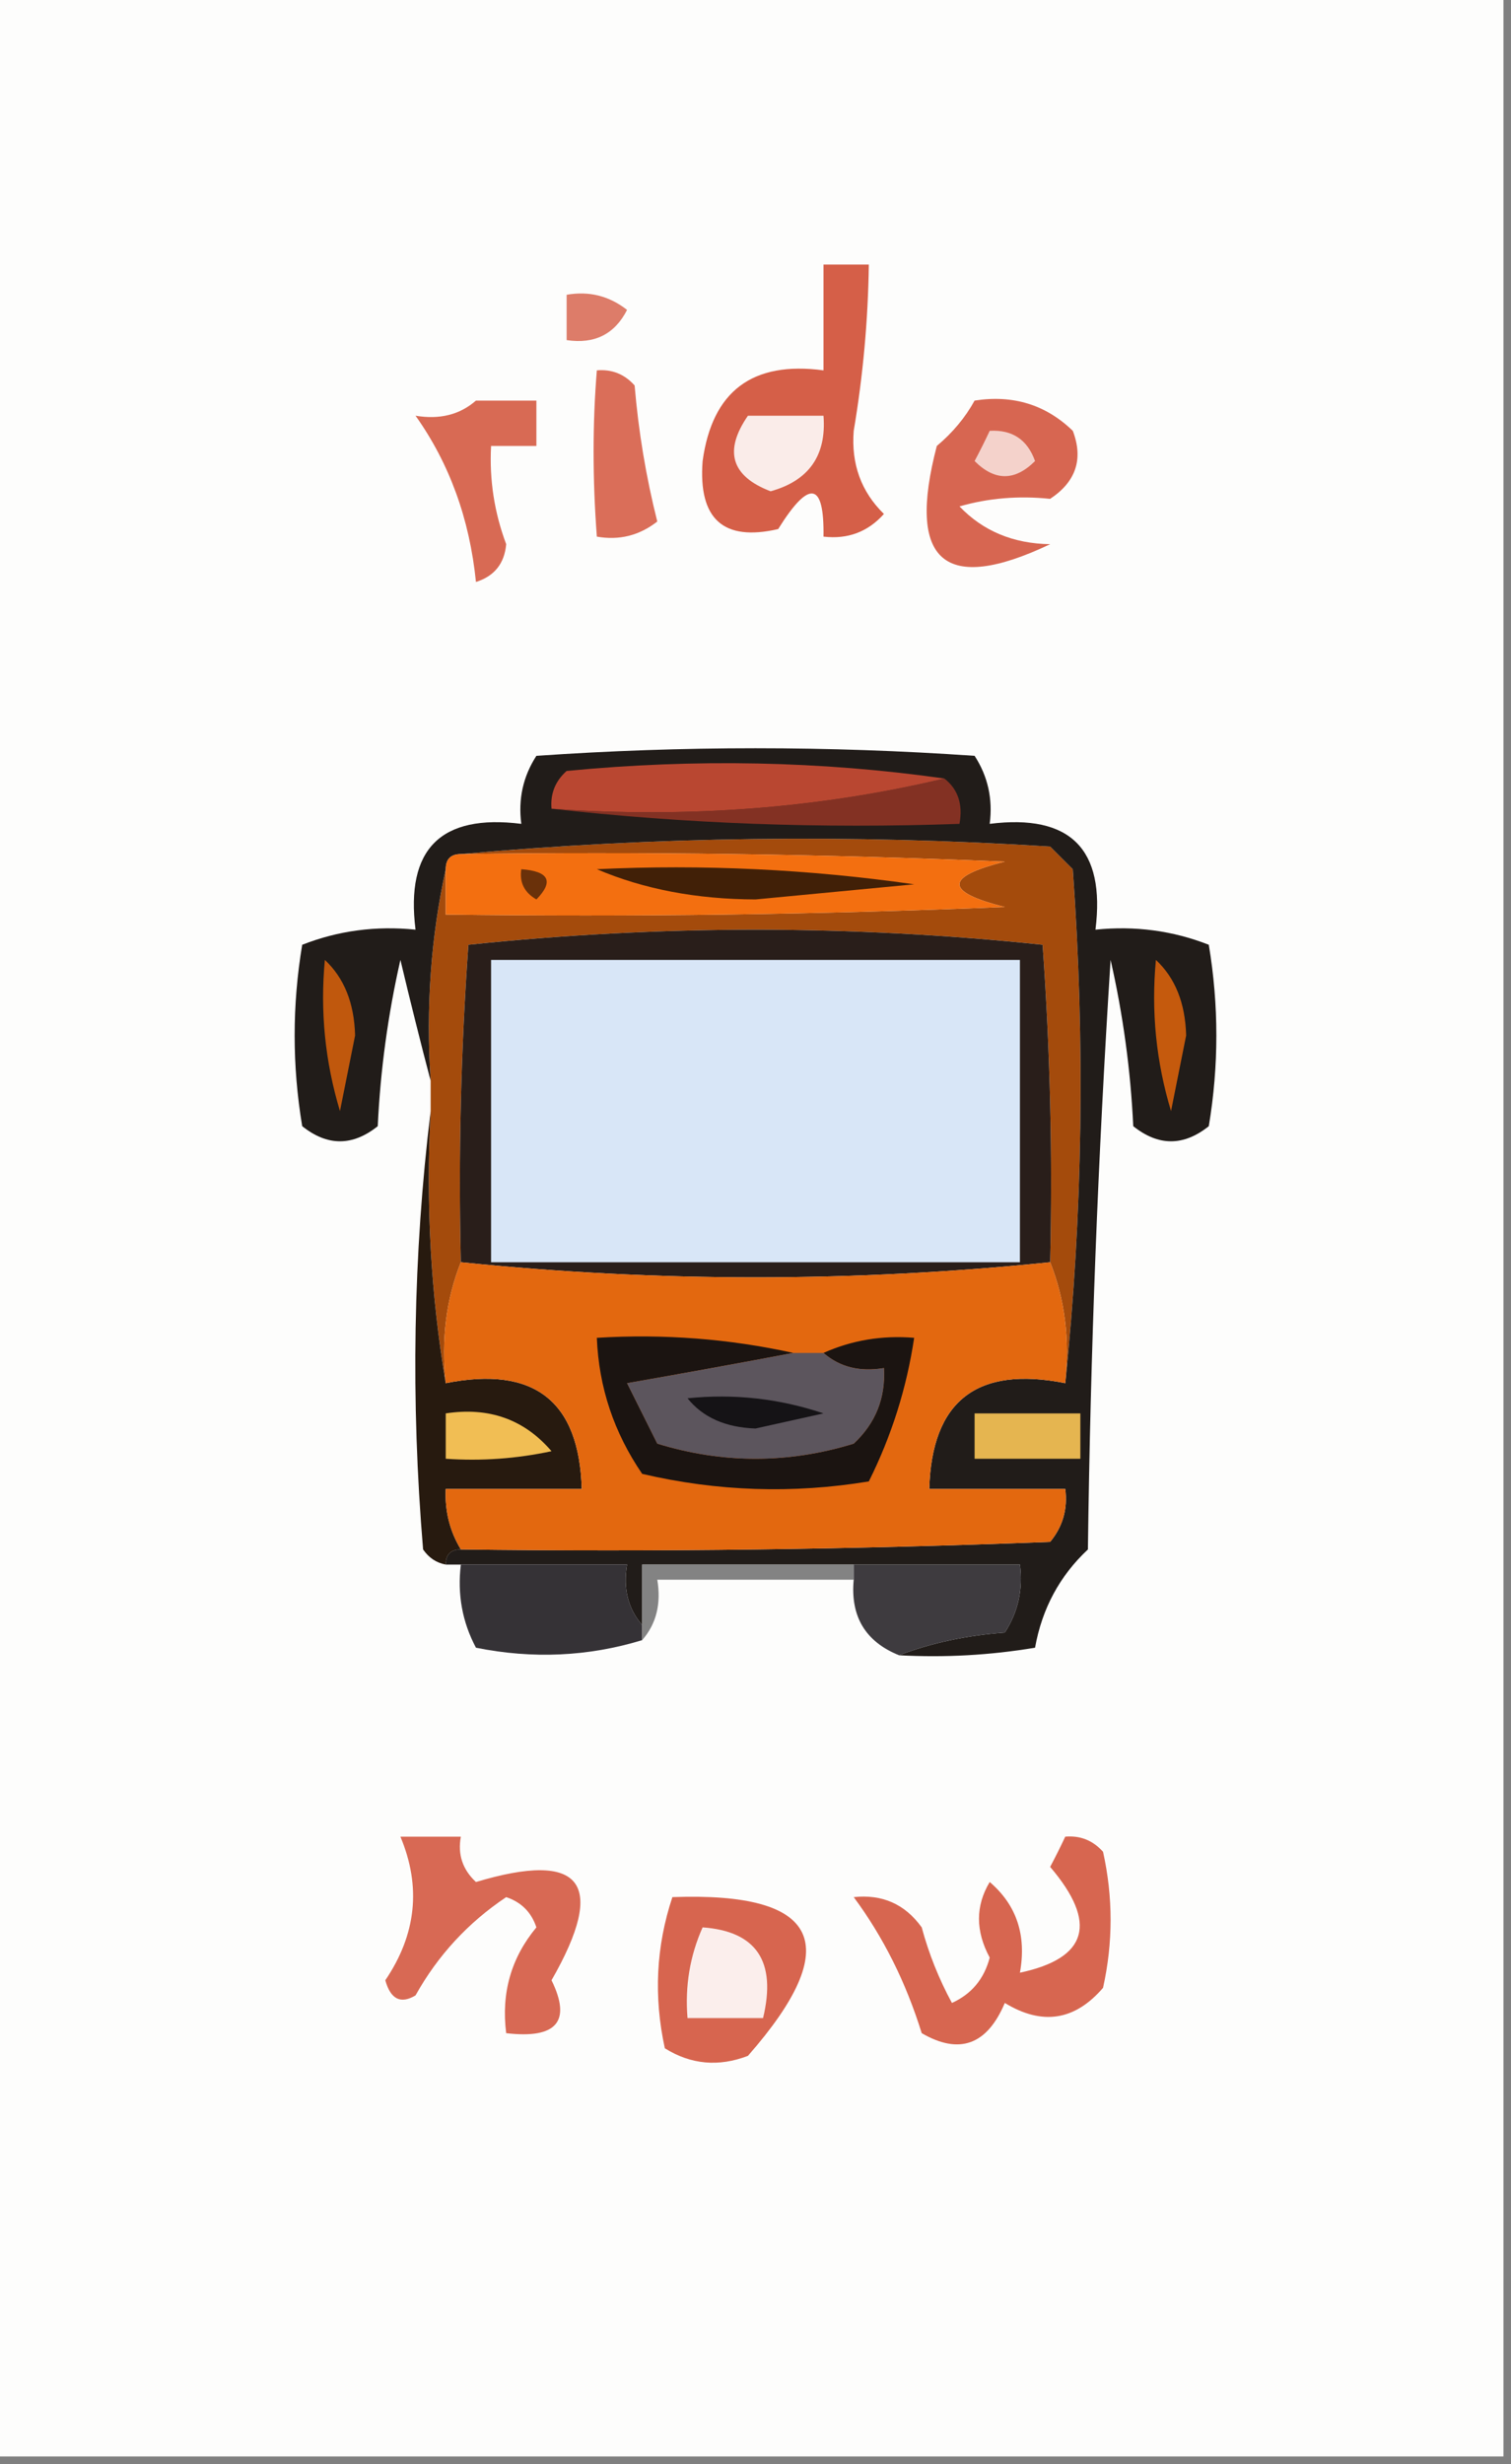 <?xml version="1.0" encoding="UTF-8"?>
<!DOCTYPE svg PUBLIC "-//W3C//DTD SVG 1.1//EN" "http://www.w3.org/Graphics/SVG/1.1/DTD/svg11.dtd">
<svg xmlns="http://www.w3.org/2000/svg" version="1.1" width="100px" height="163px" style="shape-rendering:geometricPrecision; text-rendering:geometricPrecision; image-rendering:optimizeQuality; fill-rule:evenodd; clip-rule:evenodd" xmlns:xlink="http://www.w3.org/1999/xlink">
<rect width="100%" height="100%" fill="#808080" stroke="none"/>
<g><path style="opacity:1" fill="#fdfdfc" d="M -0.5,-0.5 C 32.833,-0.5 66.167,-0.5 99.5,-0.5C 99.5,53.833 99.5,108.167 99.5,162.5C 66.167,162.5 32.833,162.5 -0.5,162.5C -0.5,108.167 -0.5,53.833 -0.5,-0.5 Z"/></g>
<g><path style="opacity:1" fill="#dd7c69" d="M 37.5,19.5 C 38.978,19.238 40.311,19.571 41.5,20.5C 40.68,22.111 39.346,22.778 37.5,22.5C 37.5,21.5 37.5,20.5 37.5,19.5 Z"/></g>
<g><path style="opacity:1" fill="#d55f48" d="M 54.5,17.5 C 55.5,17.5 56.5,17.5 57.5,17.5C 57.45,21.188 57.116,24.855 56.5,28.5C 56.326,30.693 56.993,32.527 58.5,34C 57.437,35.188 56.103,35.688 54.5,35.5C 54.557,31.867 53.557,31.7 51.5,35C 47.874,35.838 46.207,34.338 46.5,30.5C 47.137,25.869 49.804,23.869 54.5,24.5C 54.5,22.167 54.5,19.833 54.5,17.5 Z"/></g>
<g><path style="opacity:1" fill="#faece9" d="M 49.5,27.5 C 51.167,27.5 52.833,27.5 54.5,27.5C 54.707,30.127 53.54,31.794 51,32.5C 48.389,31.5 47.889,29.833 49.5,27.5 Z"/></g>
<g><path style="opacity:1" fill="#da6e59" d="M 39.5,24.5 C 40.496,24.414 41.329,24.748 42,25.5C 42.257,28.557 42.757,31.557 43.5,34.5C 42.311,35.429 40.978,35.762 39.5,35.5C 39.213,31.684 39.213,28.017 39.5,24.5 Z"/></g>
<g><path style="opacity:1" fill="#d76651" d="M 64.5,26.5 C 67.044,26.104 69.211,26.771 71,28.5C 71.711,30.367 71.211,31.867 69.5,33C 67.413,32.782 65.413,32.949 63.5,33.5C 65.059,35.131 67.059,35.964 69.5,36C 62.49,39.33 59.99,37.163 62,29.5C 63.045,28.627 63.878,27.627 64.5,26.5 Z"/></g>
<g><path style="opacity:1" fill="#f4d2cb" d="M 65.5,28.5 C 66.995,28.415 67.995,29.081 68.5,30.5C 67.167,31.833 65.833,31.833 64.5,30.5C 64.863,29.817 65.196,29.15 65.5,28.5 Z"/></g>
<g><path style="opacity:1" fill="#d86a54" d="M 31.5,26.5 C 32.833,26.5 34.167,26.5 35.5,26.5C 35.5,27.5 35.5,28.5 35.5,29.5C 34.5,29.5 33.5,29.5 32.5,29.5C 32.38,31.735 32.714,33.901 33.5,36C 33.386,37.28 32.72,38.113 31.5,38.5C 31.08,34.33 29.747,30.664 27.5,27.5C 29.099,27.768 30.432,27.434 31.5,26.5 Z"/></g>
<g><path style="opacity:1" fill="#a44b0c" d="M 30.5,56.5 C 43.327,55.34 56.327,55.173 69.5,56C 70,56.5 70.5,57 71,57.5C 71.826,69.008 71.659,80.341 70.5,91.5C 70.806,88.615 70.473,85.948 69.5,83.5C 69.666,76.492 69.5,69.492 69,62.5C 62.744,61.843 56.411,61.51 50,61.5C 43.589,61.51 37.256,61.843 31,62.5C 30.5,69.492 30.334,76.492 30.5,83.5C 29.527,85.948 29.194,88.615 29.5,91.5C 28.51,85.69 28.177,79.69 28.5,73.5C 28.5,72.833 28.5,72.167 28.5,71.5C 28.18,66.637 28.514,61.97 29.5,57.5C 29.5,58.5 29.5,59.5 29.5,60.5C 41.838,60.666 54.171,60.5 66.5,60C 62.5,59 62.5,58 66.5,57C 54.505,56.5 42.505,56.334 30.5,56.5 Z"/></g>
<g><path style="opacity:1" fill="#291e1a" d="M 69.5,83.5 C 56.5,84.833 43.5,84.833 30.5,83.5C 30.334,76.492 30.5,69.492 31,62.5C 37.256,61.843 43.589,61.51 50,61.5C 56.411,61.51 62.744,61.843 69,62.5C 69.5,69.492 69.666,76.492 69.5,83.5 Z"/></g>
<g><path style="opacity:1" fill="#d8e6f7" d="M 32.5,63.5 C 44.167,63.5 55.833,63.5 67.5,63.5C 67.5,70.167 67.5,76.833 67.5,83.5C 55.833,83.5 44.167,83.5 32.5,83.5C 32.5,76.833 32.5,70.167 32.5,63.5 Z"/></g>
<g><path style="opacity:1" fill="#211c19" d="M 59.5,109.5 C 61.631,108.686 63.964,108.186 66.5,108C 67.38,106.644 67.713,105.144 67.5,103.5C 63.833,103.5 60.167,103.5 56.5,103.5C 51.833,103.5 47.167,103.5 42.5,103.5C 42.5,104.833 42.5,106.167 42.5,107.5C 41.566,106.432 41.232,105.099 41.5,103.5C 37.833,103.5 34.167,103.5 30.5,103.5C 30.167,103.5 29.833,103.5 29.5,103.5C 29.5,102.833 29.833,102.5 30.5,102.5C 43.504,102.667 56.504,102.5 69.5,102C 70.337,100.989 70.67,99.822 70.5,98.5C 67.5,98.5 64.5,98.5 61.5,98.5C 61.662,92.67 64.662,90.337 70.5,91.5C 71.659,80.341 71.826,69.008 71,57.5C 70.5,57 70,56.5 69.5,56C 56.327,55.173 43.327,55.34 30.5,56.5C 29.833,56.5 29.5,56.833 29.5,57.5C 28.514,61.97 28.18,66.637 28.5,71.5C 27.834,68.972 27.168,66.306 26.5,63.5C 25.675,67.122 25.175,70.789 25,74.5C 23.333,75.833 21.667,75.833 20,74.5C 19.333,70.5 19.333,66.5 20,62.5C 22.381,61.565 24.881,61.232 27.5,61.5C 26.833,56.167 29.167,53.833 34.5,54.5C 34.286,52.856 34.62,51.356 35.5,50C 45.167,49.333 54.833,49.333 64.5,50C 65.38,51.356 65.713,52.856 65.5,54.5C 70.833,53.833 73.167,56.167 72.5,61.5C 75.119,61.232 77.619,61.565 80,62.5C 80.667,66.5 80.667,70.5 80,74.5C 78.333,75.833 76.667,75.833 75,74.5C 74.825,70.789 74.325,67.122 73.5,63.5C 72.667,76.487 72.167,89.487 72,102.5C 70.13,104.248 68.963,106.415 68.5,109C 65.518,109.498 62.518,109.665 59.5,109.5 Z"/></g>
<g><path style="opacity:1" fill="#c0580d" d="M 21.5,63.5 C 22.777,64.694 23.444,66.36 23.5,68.5C 23.167,70.167 22.833,71.833 22.5,73.5C 21.513,70.232 21.18,66.898 21.5,63.5 Z"/></g>
<g><path style="opacity:1" fill="#f36f10" d="M 30.5,56.5 C 42.505,56.334 54.505,56.5 66.5,57C 62.5,58 62.5,59 66.5,60C 54.171,60.5 41.838,60.666 29.5,60.5C 29.5,59.5 29.5,58.5 29.5,57.5C 29.5,56.833 29.833,56.5 30.5,56.5 Z"/></g>
<g><path style="opacity:1" fill="#412007" d="M 39.5,57.5 C 46.532,57.17 53.532,57.503 60.5,58.5C 57,58.833 53.5,59.167 50,59.5C 46.098,59.488 42.598,58.821 39.5,57.5 Z"/></g>
<g><path style="opacity:1" fill="#6a310a" d="M 34.5,57.5 C 36.337,57.639 36.67,58.306 35.5,59.5C 34.703,59.043 34.369,58.376 34.5,57.5 Z"/></g>
<g><path style="opacity:1" fill="#833123" d="M 62.5,51.5 C 63.404,52.209 63.737,53.209 63.5,54.5C 54.318,54.827 45.318,54.493 36.5,53.5C 45.565,54.136 54.231,53.47 62.5,51.5 Z"/></g>
<g><path style="opacity:1" fill="#b94731" d="M 62.5,51.5 C 54.231,53.47 45.565,54.136 36.5,53.5C 36.414,52.504 36.748,51.671 37.5,51C 46.01,50.177 54.344,50.343 62.5,51.5 Z"/></g>
<g><path style="opacity:1" fill="#c55a0d" d="M 76.5,63.5 C 77.777,64.694 78.444,66.36 78.5,68.5C 78.167,70.167 77.833,71.833 77.5,73.5C 76.513,70.232 76.18,66.898 76.5,63.5 Z"/></g>
<g><path style="opacity:1" fill="#271a0f" d="M 28.5,73.5 C 28.177,79.69 28.51,85.69 29.5,91.5C 35.338,90.337 38.338,92.67 38.5,98.5C 35.5,98.5 32.5,98.5 29.5,98.5C 29.433,99.959 29.766,101.292 30.5,102.5C 29.833,102.5 29.5,102.833 29.5,103.5C 28.883,103.389 28.383,103.056 28,102.5C 27.175,92.658 27.342,82.991 28.5,73.5 Z"/></g>
<g><path style="opacity:1" fill="#f1be54" d="M 29.5,93.5 C 32.364,93.064 34.697,93.897 36.5,96C 34.19,96.497 31.857,96.663 29.5,96.5C 29.5,95.5 29.5,94.5 29.5,93.5 Z"/></g>
<g><path style="opacity:1" fill="#e3680f" d="M 30.5,83.5 C 43.5,84.833 56.5,84.833 69.5,83.5C 70.473,85.948 70.806,88.615 70.5,91.5C 64.662,90.337 61.662,92.67 61.5,98.5C 64.5,98.5 67.5,98.5 70.5,98.5C 70.67,99.822 70.337,100.989 69.5,102C 56.504,102.5 43.504,102.667 30.5,102.5C 29.766,101.292 29.433,99.959 29.5,98.5C 32.5,98.5 35.5,98.5 38.5,98.5C 38.338,92.67 35.338,90.337 29.5,91.5C 29.194,88.615 29.527,85.948 30.5,83.5 Z"/></g>
<g><path style="opacity:1" fill="#e5b550" d="M 64.5,93.5 C 66.833,93.5 69.167,93.5 71.5,93.5C 71.5,94.5 71.5,95.5 71.5,96.5C 69.167,96.5 66.833,96.5 64.5,96.5C 64.5,95.5 64.5,94.5 64.5,93.5 Z"/></g>
<g><path style="opacity:1" fill="#1b1411" d="M 52.5,89.5 C 48.979,90.166 45.312,90.833 41.5,91.5C 42.167,92.833 42.833,94.167 43.5,95.5C 47.833,96.833 52.167,96.833 56.5,95.5C 57.95,94.15 58.617,92.484 58.5,90.5C 56.901,90.768 55.568,90.434 54.5,89.5C 56.379,88.659 58.379,88.325 60.5,88.5C 60.002,91.829 59.002,94.995 57.5,98C 52.467,98.829 47.467,98.662 42.5,97.5C 40.629,94.766 39.629,91.766 39.5,88.5C 43.931,88.231 48.265,88.564 52.5,89.5 Z"/></g>
<g><path style="opacity:1" fill="#5c555d" d="M 52.5,89.5 C 53.167,89.5 53.833,89.5 54.5,89.5C 55.568,90.434 56.901,90.768 58.5,90.5C 58.617,92.484 57.95,94.15 56.5,95.5C 52.167,96.833 47.833,96.833 43.5,95.5C 42.833,94.167 42.167,92.833 41.5,91.5C 45.312,90.833 48.979,90.166 52.5,89.5 Z"/></g>
<g><path style="opacity:1" fill="#151316" d="M 45.5,92.5 C 48.572,92.183 51.572,92.516 54.5,93.5C 53,93.833 51.5,94.167 50,94.5C 48.014,94.431 46.514,93.765 45.5,92.5 Z"/></g>
<g><path style="opacity:1" fill="#353236" d="M 30.5,103.5 C 34.167,103.5 37.833,103.5 41.5,103.5C 41.232,105.099 41.566,106.432 42.5,107.5C 42.5,107.833 42.5,108.167 42.5,108.5C 38.922,109.589 35.255,109.755 31.5,109C 30.594,107.301 30.261,105.467 30.5,103.5 Z"/></g>
<g><path style="opacity:1" fill="#838383" d="M 56.5,103.5 C 56.5,103.833 56.5,104.167 56.5,104.5C 52.167,104.5 47.833,104.5 43.5,104.5C 43.768,106.099 43.434,107.432 42.5,108.5C 42.5,108.167 42.5,107.833 42.5,107.5C 42.5,106.167 42.5,104.833 42.5,103.5C 47.167,103.5 51.833,103.5 56.5,103.5 Z"/></g>
<g><path style="opacity:1" fill="#3e3b3f" d="M 56.5,103.5 C 60.167,103.5 63.833,103.5 67.5,103.5C 67.713,105.144 67.38,106.644 66.5,108C 63.964,108.186 61.631,108.686 59.5,109.5C 57.273,108.599 56.273,106.933 56.5,104.5C 56.5,104.167 56.5,103.833 56.5,103.5 Z"/></g>
<g><path style="opacity:1" fill="#d7654f" d="M 44.5,125.5 C 54.285,125.142 55.952,128.642 49.5,136C 47.559,136.743 45.726,136.576 44,135.5C 43.253,132.076 43.42,128.743 44.5,125.5 Z"/></g>
<g><path style="opacity:1" fill="#d86954" d="M 26.5,121.5 C 27.833,121.5 29.167,121.5 30.5,121.5C 30.281,122.675 30.614,123.675 31.5,124.5C 38.529,122.391 40.196,124.558 36.5,131C 37.838,133.724 36.838,134.891 33.5,134.5C 33.162,131.843 33.829,129.51 35.5,127.5C 35.167,126.5 34.5,125.833 33.5,125.5C 30.976,127.19 28.976,129.357 27.5,132C 26.517,132.591 25.85,132.257 25.5,131C 27.555,127.97 27.888,124.804 26.5,121.5 Z"/></g>
<g><path style="opacity:1" fill="#fbeeec" d="M 46.5,127.5 C 50.068,127.759 51.401,129.759 50.5,133.5C 48.833,133.5 47.167,133.5 45.5,133.5C 45.325,131.379 45.659,129.379 46.5,127.5 Z"/></g>
<g><path style="opacity:1" fill="#d76650" d="M 70.5,121.5 C 71.496,121.414 72.329,121.748 73,122.5C 73.667,125.5 73.667,128.5 73,131.5C 71.135,133.673 68.969,134.007 66.5,132.5C 65.326,135.279 63.493,135.946 61,134.5C 59.95,131.124 58.45,128.124 56.5,125.5C 58.39,125.297 59.89,125.963 61,127.5C 61.471,129.246 62.138,130.913 63,132.5C 64.299,131.91 65.132,130.91 65.5,129.5C 64.554,127.742 64.554,126.075 65.5,124.5C 67.282,126.023 67.949,128.023 67.5,130.5C 71.996,129.539 72.663,127.206 69.5,123.5C 69.863,122.817 70.196,122.15 70.5,121.5 Z"/></g>
</svg>
